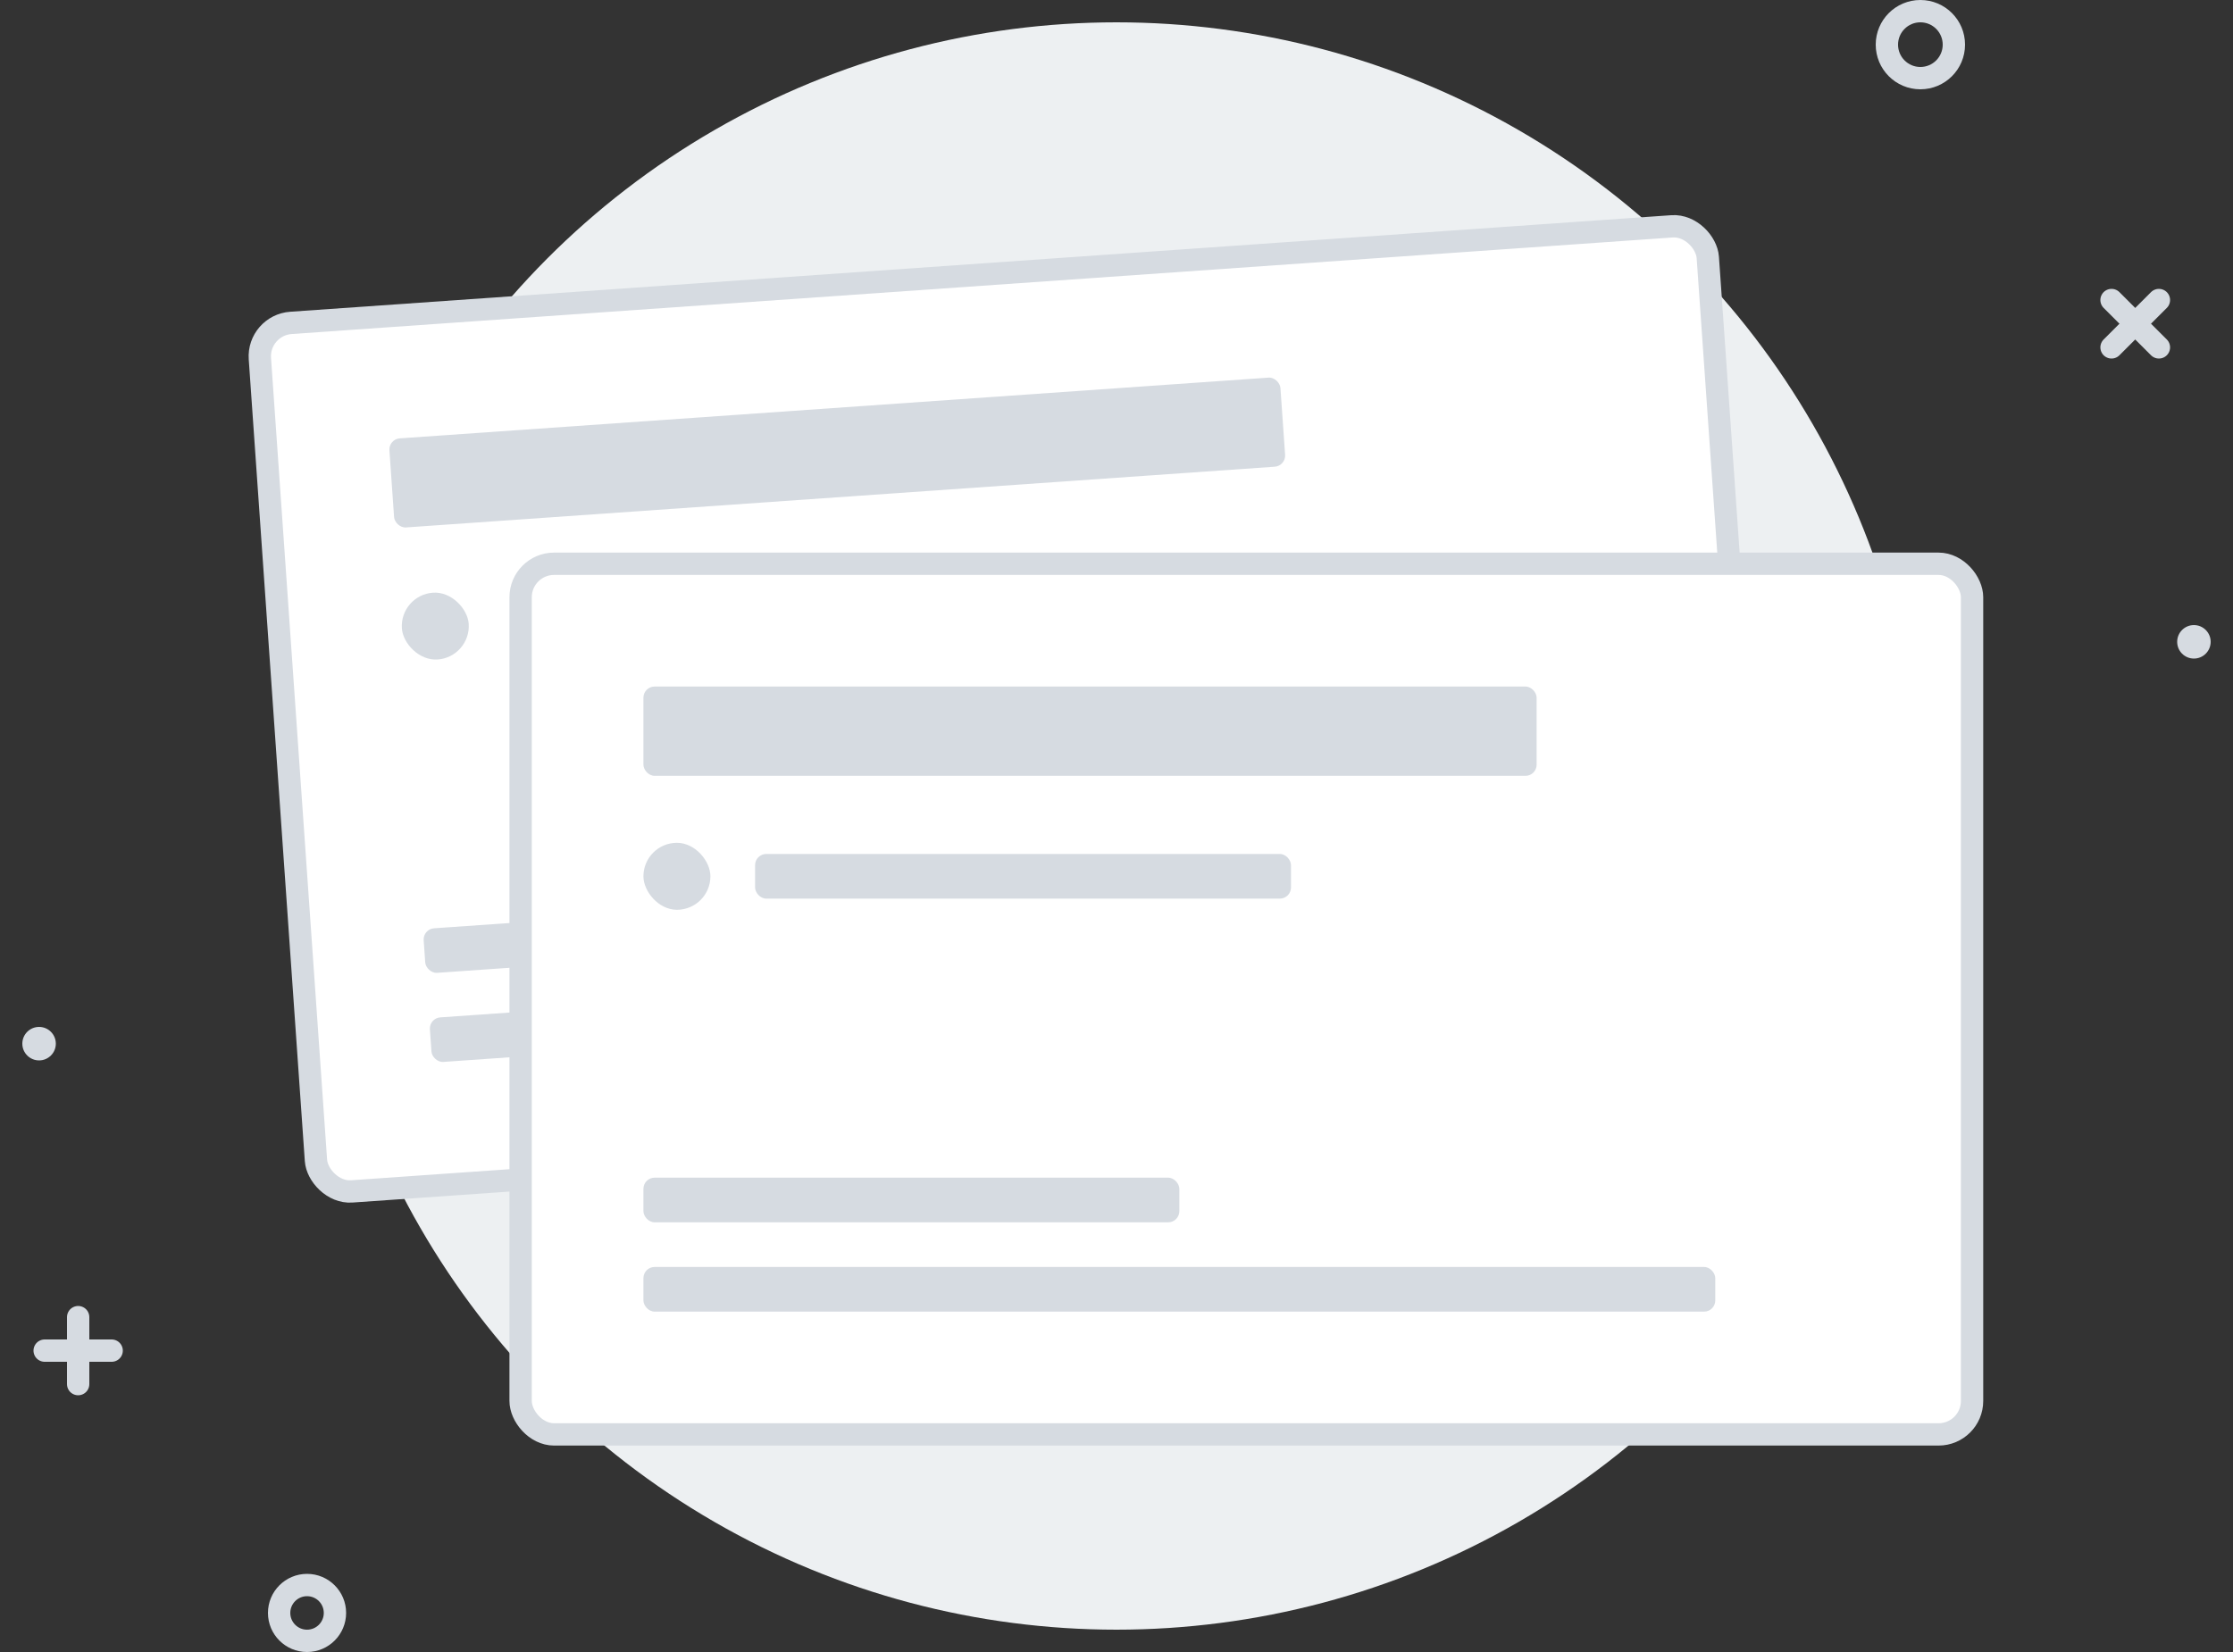 <svg width="200" height="148" viewBox="0 0 200 148" fill="none" xmlns="http://www.w3.org/2000/svg"><rect x="0" y="0" width="200" height="148" fill="#333333" stroke="none"/><circle cx="100" cy="74" r="72" fill="#EDF0F2"></circle><circle cx="172" cy="4" r="3" stroke="#D6DBE1" stroke-width="2"></circle><circle cx="196.5" cy="57.5" r="1.5" fill="#D6DBE1"></circle><circle cx="3.5" cy="93.5" r="1.5" fill="#D6DBE1"></circle><circle cx="27.5" cy="144.5" r="2.5" stroke="#D6DBE1" stroke-width="2"></circle><path d="M7 124V118" stroke="#D6DBE1" stroke-width="2" stroke-linecap="round"></path><path d="M4 121H10" stroke="#D6DBE1" stroke-width="2" stroke-linecap="round"></path><path d="M193.364 31.121L189.121 26.879" stroke="#D6DBE1" stroke-width="2" stroke-linecap="round"></path><path d="M189.121 31.121L193.364 26.879" stroke="#D6DBE1" stroke-width="2" stroke-linecap="round"></path><rect x="23.067" y="29.136" width="130" height="78" rx="3" transform="rotate(-4 23.067 29.136)" fill="white" stroke="#D6DBE1" stroke-width="2"></rect><rect x="34.808" y="39.342" width="80" height="8" rx="1" transform="rotate(-4 34.808 39.342)" fill="#D6DBE1"></rect><rect x="45.83" y="53.608" width="48" height="4" rx="1" transform="rotate(-4 45.83 53.608)" fill="#D6DBE1"></rect><rect x="35.785" y="53.307" width="6" height="6" rx="3" transform="rotate(-4 35.785 53.307)" fill="#D6DBE1"></rect><rect x="37.877" y="83.234" width="48" height="4" rx="1" transform="rotate(-4 37.877 83.234)" fill="#D6DBE1"></rect><rect x="38.435" y="91.215" width="96" height="4" rx="1" transform="rotate(-4 38.435 91.215)" fill="#D6DBE1"></rect><rect x="46.629" y="50.506" width="130" height="78" rx="3" fill="white" stroke="#D6DBE1" stroke-width="2"></rect><rect x="57.629" y="61.506" width="80" height="8" rx="1" fill="#D6DBE1"></rect><rect x="67.629" y="76.506" width="48" height="4" rx="1" fill="#D6DBE1"></rect><rect x="57.629" y="75.506" width="6" height="6" rx="3" fill="#D6DBE1"></rect><rect x="57.629" y="105.506" width="48" height="4" rx="1" fill="#D6DBE1"></rect><rect x="57.629" y="113.506" width="96" height="4" rx="1" fill="#D6DBE1"></rect></svg>